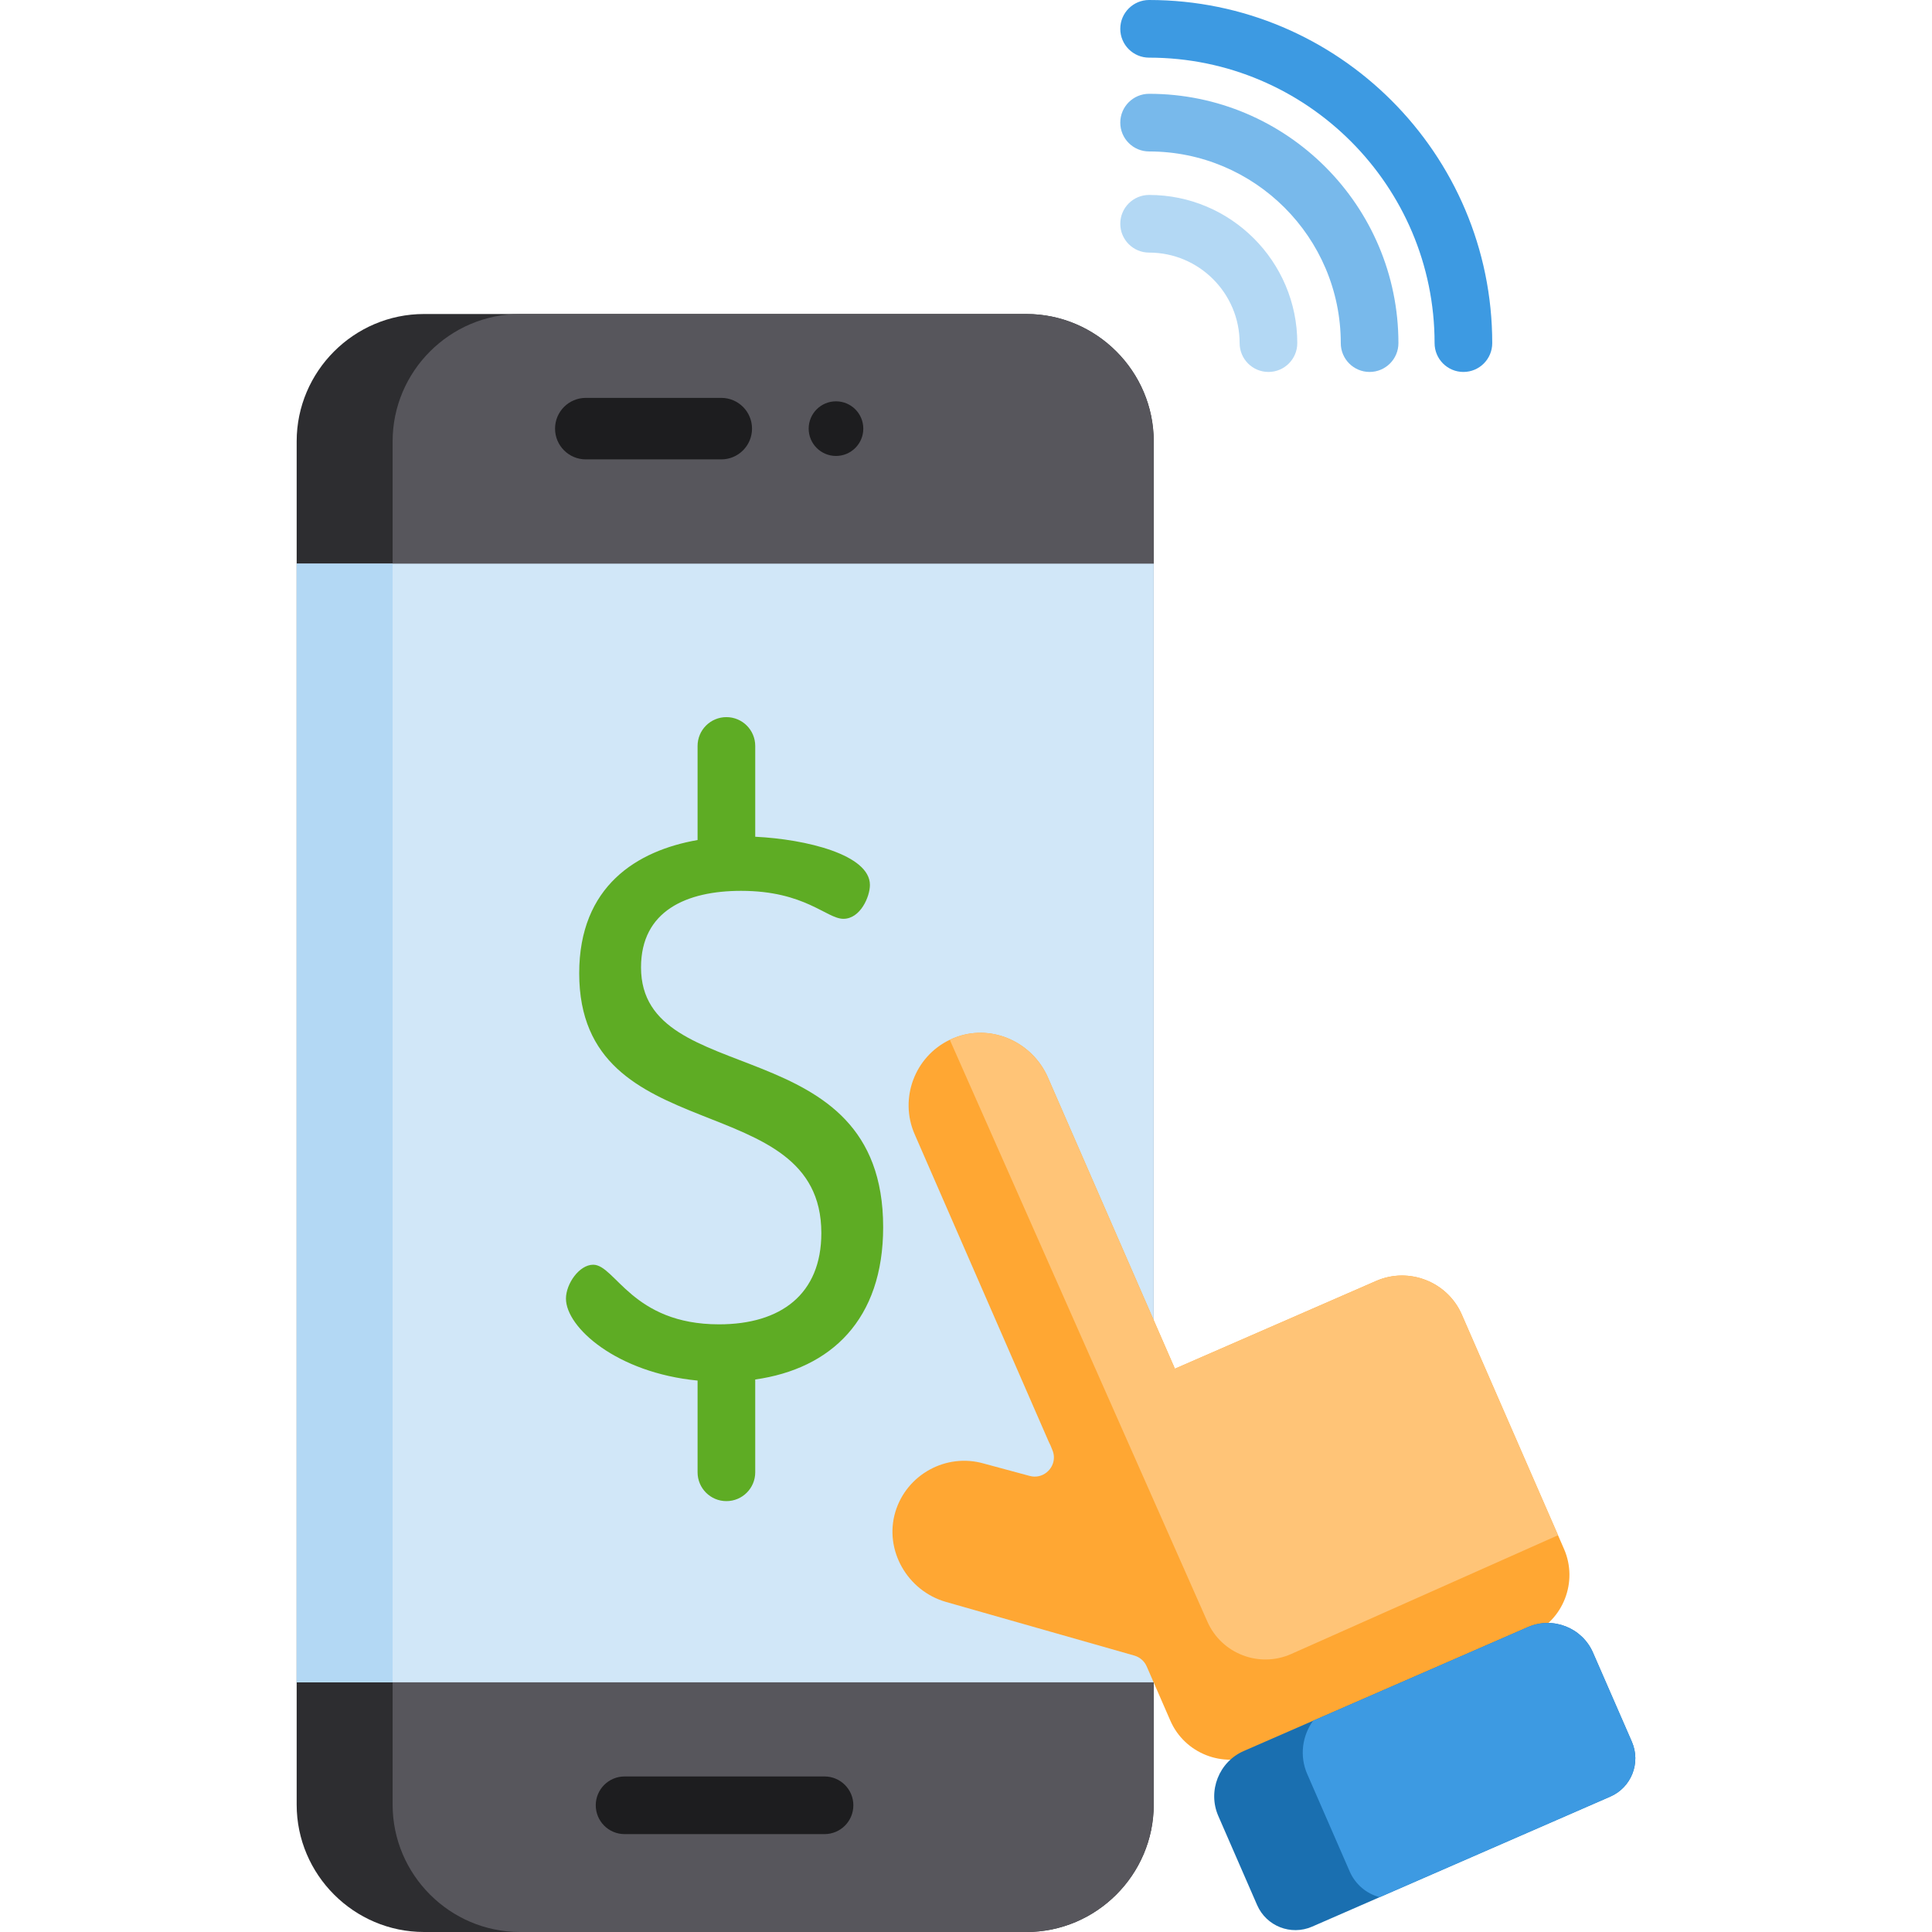 <?xml version="1.0" encoding="iso-8859-1"?>
<!-- Generator: Adobe Illustrator 19.0.0, SVG Export Plug-In . SVG Version: 6.00 Build 0)  -->
<svg version="1.1" id="Capa_1" xmlns="http://www.w3.org/2000/svg" xmlns:xlink="http://www.w3.org/1999/xlink" x="0px" y="0px"
	 viewBox="0 0 512 512" style="enable-background:new 0 0 512 512;" xml:space="preserve">
<path style="fill:#B3D8F4;" d="M336.155,98.571c-4.219,0-7.639-3.42-7.639-7.639c0-13.228-10.762-23.991-23.99-23.991
	c-4.219,0-7.639-3.42-7.639-7.639s3.42-7.639,7.639-7.639c21.652,0,39.267,17.615,39.267,39.269
	C343.793,95.151,340.373,98.571,336.155,98.571z"/>
<path style="fill:#3D9AE2;" d="M387.819,98.571c-4.219,0-7.639-3.42-7.639-7.639c0-41.716-33.939-75.655-75.655-75.655
	c-4.219,0-7.639-3.42-7.639-7.639S300.307,0,304.526,0c50.14,0,90.932,40.792,90.932,90.932
	C395.458,95.151,392.038,98.571,387.819,98.571z"/>
<path style="fill:#78B9EB;" d="M362.959,98.571c-4.219,0-7.639-3.42-7.639-7.639c0-28.009-22.786-50.795-50.795-50.795
	c-4.219,0-7.639-3.42-7.639-7.639s3.42-7.639,7.639-7.639c36.433,0,66.073,29.64,66.073,66.073
	C370.598,95.151,367.177,98.571,362.959,98.571z"/>
<path style="fill:#2D2D30;" d="M305.747,116.964v361.288c0,18.56-15.188,33.748-33.748,33.748h-159.63
	c-18.56,0-33.748-15.188-33.748-33.748V116.964c0-18.56,15.188-33.748,33.748-33.748h159.63
	C290.559,83.216,305.747,98.404,305.747,116.964z"/>
<path style="fill:#57565C;" d="M305.747,116.964v361.288c0,18.56-15.188,33.748-33.748,33.748H137.796
	c-18.56,0-33.748-15.188-33.748-33.748V116.964c0-18.56,15.188-33.748,33.748-33.748H272
	C290.559,83.216,305.747,98.404,305.747,116.964z"/>
<rect x="78.619" y="149.374" style="fill:#D1E7F8;" width="227.127" height="296.457"/>
<rect x="78.619" y="149.374" style="fill:#B3D8F4;" width="25.426" height="296.457"/>
<g>
	<path style="fill:#1D1D1F;" d="M191.146,121.739h-35.903c-4.5,0-8.148-3.648-8.148-8.148c0-4.5,3.648-8.148,8.148-8.148h35.903
		c4.5,0,8.148,3.648,8.148,8.148C199.294,118.091,195.647,121.739,191.146,121.739z"/>
	<circle style="fill:#1D1D1F;" cx="221.546" cy="113.594" r="7.239"/>
	<path style="fill:#1D1D1F;" d="M218.508,486.059h-52.987c-4.219,0-7.639-3.42-7.639-7.639s3.42-7.639,7.639-7.639h52.987
		c4.219,0,7.639,3.42,7.639,7.639S222.727,486.059,218.508,486.059z"/>
</g>
<path style="fill:#5EAC24;" d="M234.046,325.218c0-53.051-64.169-35.887-64.169-68.85c0-15.018,12.093-20.285,26.526-20.285
	c16.968,0,22.625,7.412,27.111,7.412c4.485,0,7.022-5.851,7.022-8.972c0-8.015-16.912-12.123-30.394-12.777v-24.061
	c0-4.219-3.42-7.639-7.639-7.639c-4.219,0-7.639,3.42-7.639,7.639v24.932c-16.052,2.792-31.37,12.213-31.37,35.312
	c0,47.395,64.168,29.647,64.168,68.85c0,16.188-10.727,24.185-27.111,24.185c-23.015,0-27.501-15.798-33.352-15.798
	c-3.705,0-7.216,5.071-7.216,8.972c0,7.644,13.45,19.657,34.881,21.727v24.308c0,4.219,3.42,7.639,7.639,7.639
	c4.219,0,7.639-3.42,7.639-7.639V365.58C220.245,362.736,234.046,349.679,234.046,325.218z"/>
<path style="fill:#FFA733;" d="M405.582,433.209l-72.732,31.706c-8.688,3.789-18.903-0.224-22.692-8.912l-6.274-14.392
	c-0.611-1.395-1.803-2.444-3.269-2.862l-49.917-14.218c-10.185-2.903-16.459-13.709-13.424-23.853
	c2.974-9.91,13.444-15.675,23.415-12.833l12.181,3.29c3.392,0.917,6.427-1.742,6.427-4.889c0-0.672-0.143-1.365-0.438-2.047
	c-0.163-0.356-0.306-0.723-0.438-1.09c-0.173-0.346-0.346-0.703-0.509-1.059l-35.536-81.501c-4.125-9.472,0.071-20.574,9.33-24.994
	c0.662-0.316,1.344-0.601,2.057-0.845c9.523-3.259,19.932,1.63,23.955,10.857l33.641,77.152l53.349-23.263
	c8.688-3.789,18.893,0.224,22.682,8.912l25.503,58.483l1.599,3.667C418.272,419.215,414.269,429.421,405.582,433.209z"/>
<path style="fill:#1A6FB0;" d="M426.746,476.119l-61.131,26.654l-17.905,7.812c-5.602,2.434-12.11-0.122-14.554-5.714
	l-10.297-23.629c-2.872-6.6,0.163-14.341,6.763-17.213l18.364-8.016l56.955-24.831c6.6-2.872,14.341,0.173,17.213,6.763
	l10.307,23.629C434.894,467.166,432.337,473.685,426.746,476.119z"/>
<path style="fill:#3D9AE2;" d="M426.746,476.119l-61.131,26.654c-3.422-0.917-6.406-3.32-7.934-6.824l-11.254-25.819
	c-2.088-4.787-1.314-10.144,1.558-14.116l56.955-24.831c6.6-2.872,14.341,0.173,17.213,6.763l10.307,23.629
	C434.894,467.166,432.337,473.685,426.746,476.119z"/>
<path style="fill:#FFC477;" d="M412.895,406.85l-70.695,31.472c-8.505,3.779-18.466-0.051-22.224-8.555l-68.27-154.212
	c0.662-0.316,1.344-0.601,2.057-0.845c9.523-3.259,19.932,1.63,23.955,10.857l33.641,77.152l53.349-23.263
	c8.688-3.789,18.893,0.224,22.682,8.912L412.895,406.85z"/>
<g>
</g>
<g>
</g>
<g>
</g>
<g>
</g>
<g>
</g>
<g>
</g>
<g>
</g>
<g>
</g>
<g>
</g>
<g>
</g>
<g>
</g>
<g>
</g>
<g>
</g>
<g>
</g>
<g>
</g>
</svg>
